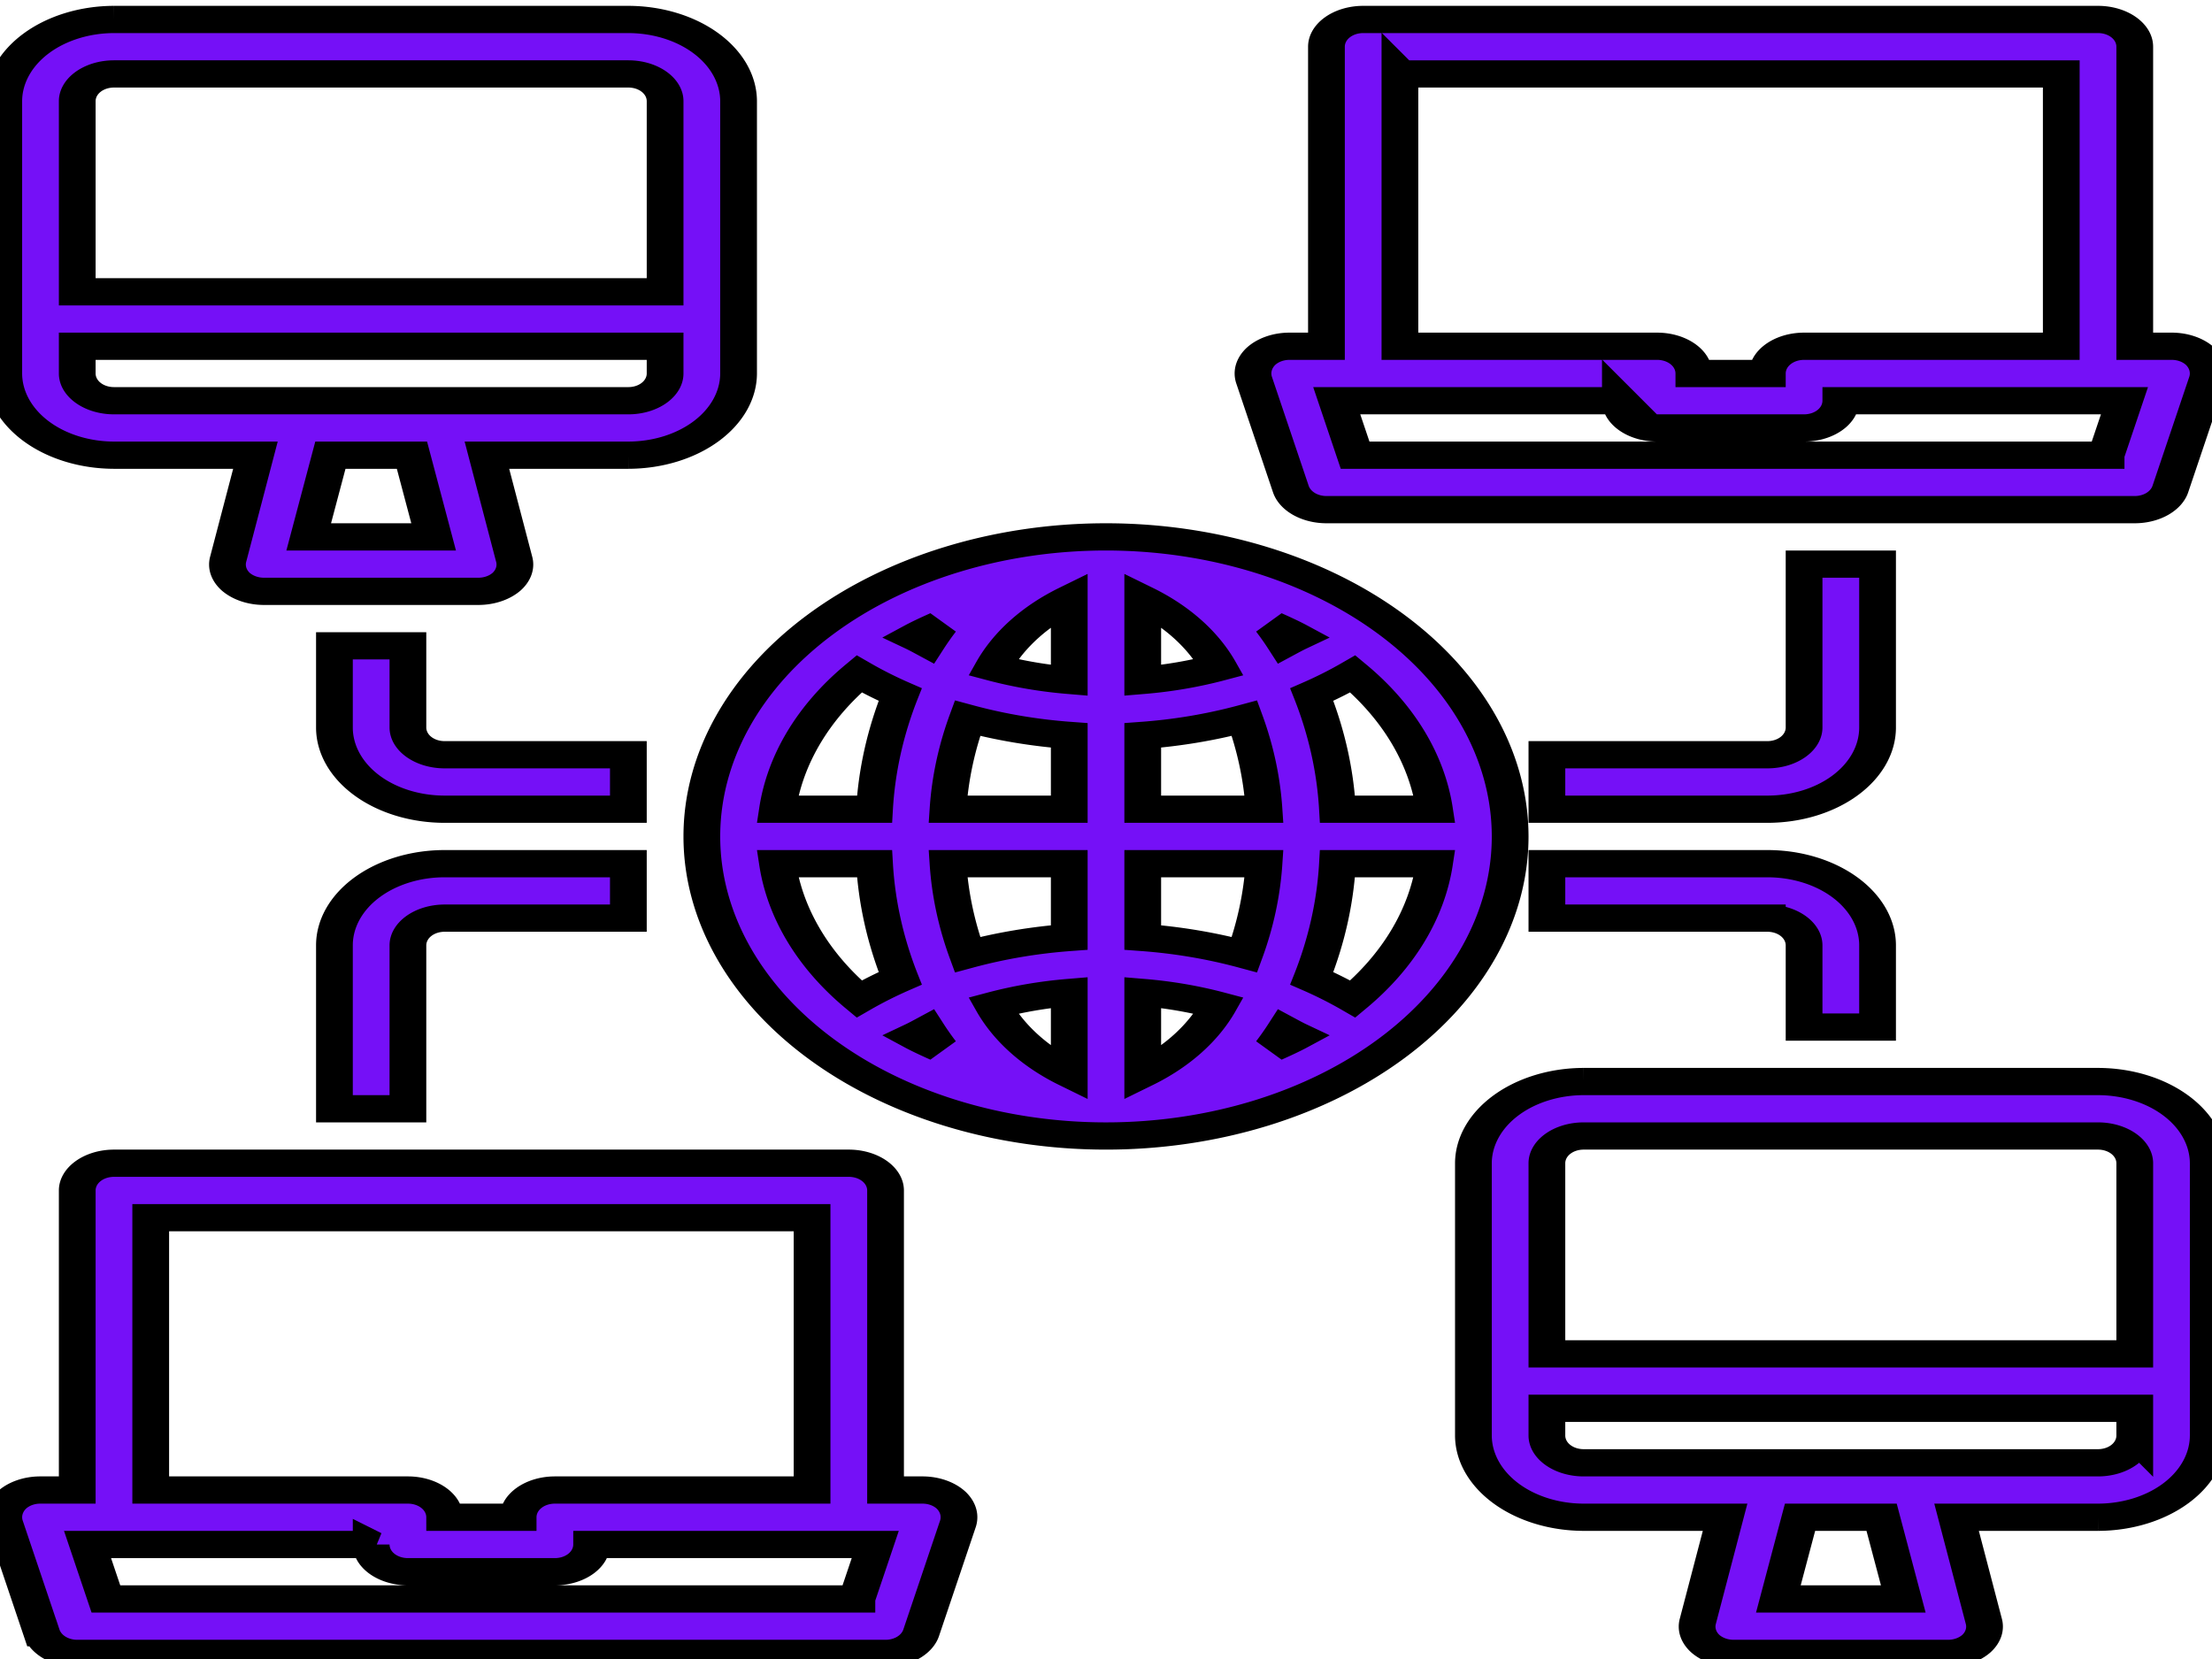 <svg width="800" height="600" xmlns="http://www.w3.org/2000/svg">
 <!-- Created with Method Draw - http://github.com/duopixel/Method-Draw/ -->

 <g>
  <title>background</title>
  <rect fill="#fff" id="canvas_background" height="602" width="802" y="-1" x="-1"/>
  <g display="none" overflow="visible" y="0" x="0" height="100%" width="100%" id="canvasGrid">
   <rect fill="url(#gridpattern)" stroke-width="0" y="0" x="0" height="100%" width="100%"/>
  </g>
 </g>
 <g>
  <title>Layer 1</title>
  <g stroke="null" id="svg_15">
   <g stroke="null" transform="matrix(13.288,0,0,9.849,-145.632,-0.051) " id="svg_4">
    <path fill="#7510f7" stroke="null" id="svg_6" d="m41.062,19.72a11,11 0 1 0 11,11a11.007,11.007 0 0 0 -11,-11zm-6.72,16.97a9,9 0 0 1 -2.22,-4.97l2.64,0a17.551,17.551 0 0 0 0.7,4.21a10.5,10.5 0 0 0 -1.12,0.76zm0.42,-6.97l-2.64,0a9,9 0 0 1 2.22,-4.97a10.5,10.5 0 0 0 1.12,0.76a17.551,17.551 0 0 0 -0.7,4.21zm1.1,8.33c0.11,-0.07 0.22,-0.15 0.33,-0.23c0.11,0.23 0.23,0.46 0.35,0.67c-0.23,-0.14 -0.46,-0.28 -0.68,-0.44zm0.33,-14.43c-0.11,-0.08 -0.22,-0.16 -0.33,-0.23c0.22,-0.16 0.45,-0.3 0.68,-0.44c-0.12,0.21 -0.24,0.44 -0.35,0.67zm3.87,15.81a5.588,5.588 0 0 1 -2.07,-2.5a9.158,9.158 0 0 1 2.07,-0.48l0,2.98zm0,-5a11.367,11.367 0 0 0 -2.77,0.63a15.676,15.676 0 0 1 -0.53,-3.34l3.3,0l0,2.71zm0,-4.71l-3.3,0a15.676,15.676 0 0 1 0.53,-3.34a11.367,11.367 0 0 0 2.77,0.63l0,2.71zm0,-4.73a9.158,9.158 0 0 1 -2.07,-0.48a5.588,5.588 0 0 1 2.07,-2.5l0,2.98zm7.72,-0.24a9,9 0 0 1 2.22,4.97l-2.64,0a17.551,17.551 0 0 0 -0.7,-4.21a10.5,10.5 0 0 0 1.12,-0.76zm-5.72,-2.74a5.588,5.588 0 0 1 2.07,2.5a9.158,9.158 0 0 1 -2.07,0.48l0,-2.98zm0,17.42l0,-2.98a9.158,9.158 0 0 1 2.07,0.48a5.588,5.588 0 0 1 -2.07,2.5zm2.77,-4.37a11.367,11.367 0 0 0 -2.77,-0.63l0,-2.71l3.3,0a15.676,15.676 0 0 1 -0.53,3.34zm-2.77,-5.34l0,-2.71a11.367,11.367 0 0 0 2.77,-0.63a15.676,15.676 0 0 1 0.53,3.34l-3.3,0zm3.52,8.77c0.12,-0.21 0.24,-0.44 0.35,-0.67c0.11,0.08 0.22,0.16 0.33,0.23c-0.22,0.16 -0.45,0.3 -0.68,0.44zm0.35,-14.87c-0.11,-0.23 -0.23,-0.46 -0.35,-0.67c0.23,0.14 0.46,0.28 0.68,0.44c-0.11,0.07 -0.22,0.15 -0.33,0.23zm1.85,13.07a10.5,10.5 0 0 0 -1.12,-0.76a17.551,17.551 0 0 0 0.7,-4.21l2.64,0a9,9 0 0 1 -2.22,4.97z"/>
    <path fill="#7510f7" stroke="null" id="svg_7" d="m68.062,39.72l-14,0a3.009,3.009 0 0 0 -3,3l0,10a3.009,3.009 0 0 0 3,3l3.85,0l-0.74,3.81a0.993,0.993 0 0 0 0.2,0.83a1.013,1.013 0 0 0 0.78,0.36l5.82,0a1.013,1.013 0 0 0 0.78,-0.36a0.993,0.993 0 0 0 0.2,-0.83l-0.74,-3.81l3.85,0a3.009,3.009 0 0 0 3,-3l0,-10a3.009,3.009 0 0 0 -3,-3zm-8.7,19l0.59,-3l2.22,0l0.59,3l-3.4,0zm9.7,-6a1,1 0 0 1 -1,1l-14,0a1,1 0 0 1 -1,-1l0,-1l16,0l0,1zm0,-3l-16,0l0,-7a1,1 0 0 1 1,-1l14,0a1,1 0 0 1 1,1l0,7z"/>
    <path fill="#7510f7" stroke="null" id="svg_8" d="m28.062,0.72l-14,0a3.009,3.009 0 0 0 -3,3l0,10a3.009,3.009 0 0 0 3,3l3.85,0l-0.74,3.81a0.993,0.993 0 0 0 0.2,0.83a1.013,1.013 0 0 0 0.78,0.36l5.82,0a1.013,1.013 0 0 0 0.78,-0.36a0.993,0.993 0 0 0 0.2,-0.83l-0.74,-3.81l3.85,0a3.009,3.009 0 0 0 3,-3l0,-10a3.009,3.009 0 0 0 -3,-3zm-8.7,19l0.59,-3l2.22,0l0.59,3l-3.4,0zm9.7,-6a1,1 0 0 1 -1,1l-14,0a1,1 0 0 1 -1,-1l0,-1l16,0l0,1zm0,-3l-16,0l0,-7a1,1 0 0 1 1,-1l14,0a1,1 0 0 1 1,1l0,7z"/>
    <path fill="#7510f7" stroke="null" id="svg_9" d="m28.062,27.72l-5,0a1,1 0 0 1 -1,-1l0,-3l-2,0l0,3a3,3 0 0 0 3,3l5,0l0,-2z"/>
    <path fill="#7510f7" stroke="null" id="svg_10" d="m20.062,34.72l0,6l2,0l0,-6a1,1 0 0 1 1,-1l5,0l0,-2l-5,0a3,3 0 0 0 -3,3z"/>
    <path fill="#7510f7" stroke="null" id="svg_11" d="m62.062,20.72l-2,0l0,6a1,1 0 0 1 -1,1l-6,0l0,2l6,0a3,3 0 0 0 3,-3l0,-6z"/>
    <path fill="#7510f7" stroke="null" id="svg_12" d="m62.062,37.72l0,-3a3,3 0 0 0 -3,-3l-6,0l0,2l6,0a1,1 0 0 1 1,1l0,3l2,0z"/>
    <path fill="#7510f7" stroke="null" id="svg_13" d="m70.852,13.1a1,1 0 0 0 -0.79,-0.38l-1,0l0,-11a1,1 0 0 0 -1,-1l-20,0a1,1 0 0 0 -1,1l0,11l-1,0a1,1 0 0 0 -0.79,0.38a1.022,1.022 0 0 0 -0.18,0.86l1,4a1,1 0 0 0 0.97,0.76l22,0a1,1 0 0 0 0.97,-0.76l1,-4a1.022,1.022 0 0 0 -0.18,-0.86zm-21.79,-10.38l18,0l0,10l-7,0a1,1 0 0 0 -1,1l-2,0a1,1 0 0 0 -1,-1l-7,0l0,-10zm19.22,14l-20.44,0l-0.5,-2l7.72,0a1,1 0 0 0 1,1l4,0a1,1 0 0 0 1,-1l7.72,0l-0.5,2z"/>
    <path fill="#7510f7" stroke="null" id="svg_14" d="m36.852,55.1a1,1 0 0 0 -0.79,-0.38l-1,0l0,-11a1,1 0 0 0 -1,-1l-20,0a1,1 0 0 0 -1,1l0,11l-1,0a1,1 0 0 0 -0.79,0.38a1.022,1.022 0 0 0 -0.18,0.86l1,4a1,1 0 0 0 0.97,0.76l22,0a1,1 0 0 0 0.97,-0.76l1,-4a1.022,1.022 0 0 0 -0.18,-0.86zm-21.79,-10.38l18,0l0,10l-7,0a1,1 0 0 0 -1,1l-2,0a1,1 0 0 0 -1,-1l-7,0l0,-10zm19.22,14l-20.44,0l-0.5,-2l7.72,0a1,1 0 0 0 1,1l4,0a1,1 0 0 0 1,-1l7.72,0l-0.5,2z"/>
   </g>
  </g>
 </g>
</svg>